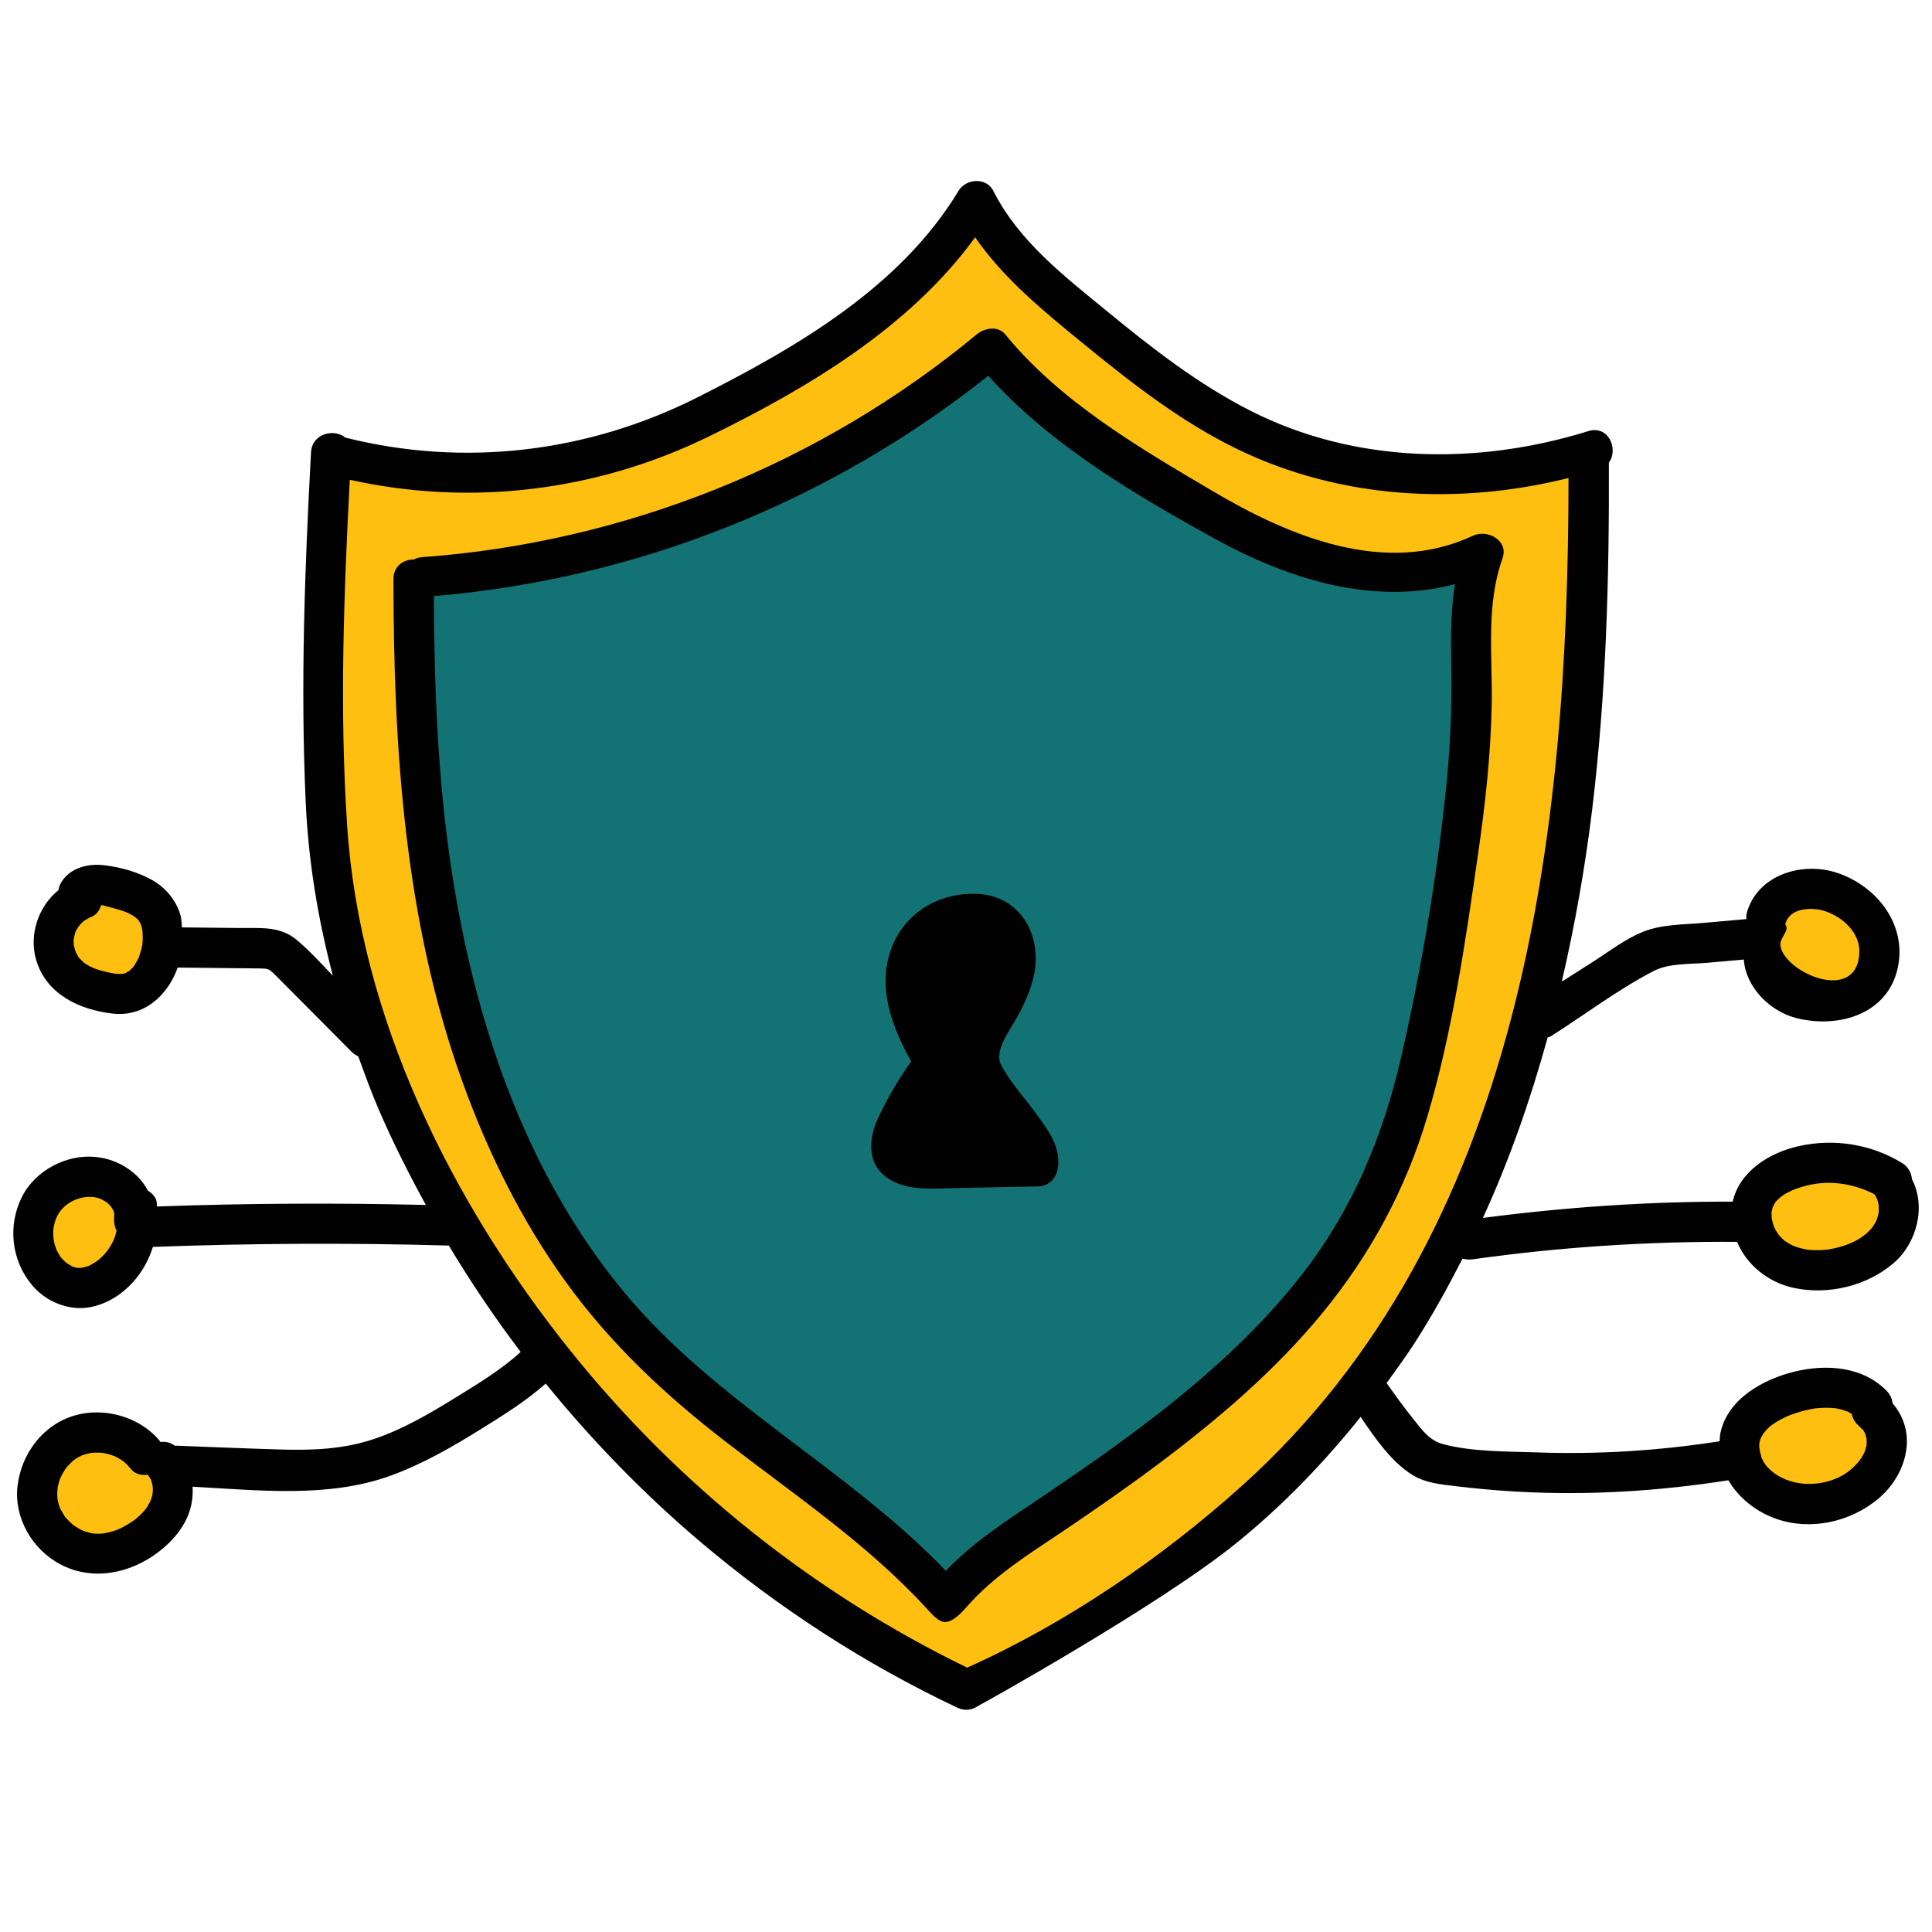 <svg xmlns="http://www.w3.org/2000/svg"  viewBox="0 0 48 48" width="48px" height="48px"><ellipse cx="2.737" cy="23.384" fill="#febf10" rx="1.324" ry="1.229"/><ellipse cx="2.098" cy="30.629" fill="#febf10" rx="1.324" ry="1.229"/><ellipse cx="2.545" cy="37.076" fill="#febf10" rx="1.324" ry="1.229"/><ellipse cx="45.247" cy="23.48" fill="#febf10" rx="1.324" ry="1.229"/><ellipse cx="45.455" cy="30.054" fill="#febf10" rx="1.596" ry="1.229"/><ellipse cx="45.072" cy="35.863" fill="#febf10" rx="1.596" ry="1.229"/><path fill="#febf10" d="M30.851,37.211c-2.02,1.814-4.428,3.46-6.914,4.573c-3.879-1.885-7.298-4.619-9.998-7.984 c-2.998-3.737-5.304-8.391-5.628-13.22c-0.194-2.896-0.085-5.832,0.066-8.734c3.064,0.679,6.229,0.288,9.059-1.096 c2.476-1.211,5.055-2.744,6.702-5.016c0.721,1.044,1.724,1.86,2.705,2.663c1.224,1.001,2.485,1.989,3.915,2.681 c2.597,1.256,5.563,1.414,8.335,0.722C39.092,20.801,37.936,30.847,30.851,37.211z"/><path fill="#127274" d="M36.083,14.094c-0.44,0.116-0.905,0.175-1.381,0.175c-1.278,0-2.689-0.419-4.194-1.247 c-1.885-1.036-4.022-2.283-5.517-3.956l-0.314-0.352l-0.369,0.294c-3.896,3.096-8.567,4.953-13.506,5.368l-0.46,0.039l0.002,0.462 c0.008,1.901,0.066,4.406,0.452,6.923c0.67,4.365,2.135,7.946,4.354,10.645c1.29,1.568,2.897,2.784,4.451,3.959 c1.239,0.937,2.52,1.906,3.603,3.033l0.361,0.376l0.361-0.376c0.593-0.619,1.307-1.096,2.062-1.602l0.258-0.173 c0.705-0.475,1.632-1.109,2.542-1.799c1.778-1.349,3.079-2.595,4.095-3.921c1.172-1.531,1.985-3.333,2.485-5.51 c0.507-2.209,0.883-4.448,1.116-6.653c0.113-1.066,0.16-2.152,0.139-3.229c-0.011-0.581-0.015-1.255,0.085-1.892l0.119-0.757 L36.083,14.094z"/><path fill="#010101" d="M3.531,23.469C3.531,23.447,3.529,23.44,3.531,23.469L3.531,23.469z"/><path fill="#010101" d="M47.022,34.865c-0.014-0.106-0.053-0.21-0.131-0.292c-0.592-0.623-1.507-0.69-2.301-0.497 c-0.778,0.189-1.662,0.672-1.845,1.52c-0.016,0.072-0.016,0.142-0.022,0.212c-1.494,0.233-3.006,0.33-4.518,0.277 c-0.756-0.027-1.619-0.011-2.353-0.206c-0.335-0.089-0.515-0.346-0.726-0.608c-0.237-0.294-0.458-0.6-0.676-0.909 c0.235-0.325,0.471-0.648,0.689-0.985c0.44-0.682,0.829-1.389,1.197-2.106c0.082,0.02,0.168,0.028,0.257,0.016 c2.173-0.307,4.368-0.447,6.562-0.434c0.241,0.572,0.769,1.002,1.394,1.141c0.858,0.19,1.826-0.038,2.496-0.611 c0.583-0.499,0.811-1.41,0.457-2.086c-0.014-0.157-0.093-0.307-0.235-0.395c-0.76-0.474-1.692-0.621-2.564-0.43 c-0.741,0.162-1.488,0.63-1.654,1.383c-2.077-0.007-4.148,0.135-6.207,0.404c0.663-1.445,1.186-2.949,1.609-4.484 c0.028-0.012,0.056-0.014,0.085-0.032c0.839-0.534,1.667-1.163,2.55-1.619c0.382-0.197,0.898-0.166,1.319-0.203 c0.306-0.027,0.613-0.054,0.919-0.081c0.046,0.673,0.637,1.291,1.321,1.458c1.042,0.255,2.258-0.099,2.506-1.259 c0.227-1.062-0.51-2.011-1.489-2.347c-0.87-0.299-1.986,0.03-2.26,0.976c-0.017,0.06-0.016,0.114-0.014,0.167 c-0.354,0.031-0.707,0.062-1.061,0.094c-0.499,0.044-1.05,0.033-1.518,0.226c-0.448,0.184-0.854,0.5-1.26,0.759 c-0.249,0.159-0.498,0.317-0.747,0.475c0.328-1.414,0.581-2.846,0.756-4.284c0.347-2.856,0.425-5.736,0.414-8.61 c0.247-0.336-0.01-0.94-0.512-0.784c-2.751,0.856-5.797,0.814-8.399-0.509c-1.288-0.655-2.432-1.546-3.544-2.459 c-1.07-0.878-2.202-1.742-2.839-3.002c-0.174-0.344-0.679-0.305-0.863,0c-1.448,2.401-4.043,3.9-6.483,5.13 c-2.726,1.374-5.792,1.744-8.753,1.001c-0.272-0.229-0.826-0.107-0.852,0.368c-0.156,2.886-0.264,5.799-0.132,8.688 c0.068,1.485,0.307,2.913,0.675,4.313c-0.295-0.307-0.585-0.629-0.909-0.898c-0.411-0.34-0.913-0.282-1.415-0.287 c-0.475-0.005-0.951-0.01-1.426-0.015c-0.01-0.095-0.006-0.193-0.031-0.283c-0.107-0.391-0.375-0.71-0.728-0.904 c-0.352-0.194-0.769-0.309-1.167-0.357c-0.418-0.051-0.887,0.068-1.096,0.469c-0.025,0.047-0.037,0.099-0.047,0.151 c-0.504,0.408-0.74,1.119-0.548,1.748c0.258,0.843,1.073,1.221,1.89,1.317c0.783,0.092,1.374-0.447,1.622-1.143 c0.463,0.005,0.927,0.01,1.39,0.015c0.217,0.002,0.434,0.004,0.651,0.007c0.203,0.003,0.224,0.005,0.374,0.154 c0.636,0.637,1.269,1.277,1.904,1.916c0.052,0.053,0.109,0.087,0.166,0.111c0.163,0.448,0.325,0.896,0.516,1.339 c0.347,0.804,0.743,1.587,1.164,2.356c-2.227-0.053-4.454-0.042-6.68,0.038c-0.007-0.034,0-0.069-0.006-0.105 c-0.019-0.122-0.107-0.221-0.217-0.286c-0.24-0.457-0.732-0.777-1.281-0.838c-0.728-0.081-1.512,0.325-1.846,0.981 c-0.363,0.711-0.271,1.579,0.239,2.193c0.265,0.319,0.643,0.525,1.054,0.571c0.408,0.046,0.826-0.11,1.15-0.353 c0.4-0.3,0.663-0.708,0.806-1.159c2.45-0.09,4.902-0.103,7.352-0.033c0.547,0.912,1.142,1.795,1.785,2.643 c-0.484,0.441-1.048,0.783-1.606,1.127c-0.651,0.401-1.319,0.796-2.048,1.039c-0.753,0.251-1.519,0.281-2.305,0.258 c-0.875-0.025-1.75-0.064-2.624-0.096c-0.005,0-0.008,0.002-0.013,0.002c-0.101-0.08-0.227-0.11-0.354-0.093 C3.98,35.818,3.977,35.808,3.97,35.8c-0.491-0.598-1.369-0.847-2.108-0.635c-0.794,0.228-1.334,0.953-1.427,1.757 c-0.091,0.789,0.366,1.572,1.06,1.941c0.794,0.422,1.728,0.236,2.426-0.292c0.389-0.294,0.729-0.695,0.832-1.185 c0.032-0.151,0.039-0.301,0.032-0.449c1.629,0.087,3.369,0.287,4.914-0.272c0.806-0.292,1.548-0.722,2.273-1.173 c0.549-0.342,1.102-0.688,1.586-1.117c1.154,1.418,2.431,2.734,3.822,3.914c1.949,1.652,4.099,3.048,6.409,4.14 c0.195,0.092,0.378,0.05,0.518-0.05c0.033-0.008,4.47-2.478,6.39-4.025c1.154-0.93,2.184-1.998,3.108-3.152 c0.364,0.542,0.775,1.13,1.296,1.448c0.319,0.195,0.689,0.228,1.051,0.272c0.503,0.061,1.008,0.107,1.515,0.136 c1.765,0.102,3.531-0.008,5.275-0.281c0.257,0.442,0.696,0.788,1.196,0.961c0.851,0.294,1.823,0.077,2.509-0.487 c0.398-0.327,0.68-0.801,0.724-1.319C47.406,35.533,47.272,35.156,47.022,34.865z M46.674,29.925 C46.669,29.895,46.671,29.905,46.674,29.925L46.674,29.925z M44.034,30.026c0.003-0.013,0.014-0.042,0.019-0.056 c0.009-0.017,0.019-0.035,0.027-0.052c0.003-0.006,0.05-0.08,0.011-0.026c0.03-0.04,0.069-0.079,0.105-0.113 c0.075-0.071,0.168-0.128,0.31-0.196c0.008-0.004,0.107-0.047,0.06-0.028c-0.047,0.019,0.056-0.02,0.065-0.023 c0.085-0.03,0.171-0.056,0.258-0.078c0.553-0.138,1.141-0.057,1.667,0.209c0.001,0.001,0.001,0.001,0.002,0.002 c0.01,0.009,0.01,0.008,0.016,0.012c0.001,0.003-0.001,0.001,0.002,0.006c0.016,0.024,0.03,0.05,0.045,0.075 c0.005,0.009,0.012,0.025,0.017,0.039c0.015,0.047,0.027,0.093,0.037,0.141c0,0.004,0.001,0.009,0.001,0.013 c0.001,0.045,0.001,0.09,0.001,0.135c0,0.012,0,0.015,0,0.022c-0.004,0.023-0.008,0.046-0.013,0.069 c-0.009,0.037-0.019,0.073-0.031,0.109c-0.002,0.005-0.009,0.024-0.015,0.039c-0.012,0.021-0.037,0.07-0.036,0.068 c-0.017,0.029-0.036,0.057-0.054,0.086c-0.003,0.004-0.014,0.018-0.022,0.028c-0.03,0.035-0.062,0.069-0.095,0.101 c-0.168,0.163-0.401,0.281-0.64,0.354c-0.074,0.023-0.15,0.042-0.226,0.058c-0.035,0.007-0.069,0.014-0.104,0.02 c-0.102,0.019-0.048,0.007-0.025,0.005c-0.167,0.019-0.336,0.021-0.503,0.004c-0.007-0.001-0.005,0-0.009-0.001 c-0.004-0.001-0.003-0.001-0.014-0.003c-0.043-0.008-0.085-0.017-0.128-0.027c-0.063-0.016-0.125-0.035-0.186-0.058 c-0.013-0.005-0.032-0.013-0.036-0.015c-0.031-0.016-0.062-0.031-0.092-0.049c-0.038-0.022-0.074-0.046-0.11-0.07 c-0.05-0.034,0.036,0.041-0.027-0.023c-0.027-0.028-0.056-0.053-0.082-0.081c-0.004-0.005-0.022-0.025-0.034-0.039 c-0.011-0.015-0.027-0.037-0.03-0.042c-0.021-0.032-0.041-0.065-0.059-0.099c-0.013-0.024-0.025-0.048-0.036-0.073 c-0.002-0.008,0,0-0.006-0.019c-0.019-0.063-0.036-0.127-0.047-0.192c0.003-0.011-0.002-0.098-0.003-0.121 c-0.001-0.013-0.001-0.011-0.002-0.019c0.001-0.003,0.001,0,0.002-0.004C44.02,30.084,44.028,30.055,44.034,30.026z M45.337,22.635c0.446,0.146,0.882,0.541,0.858,1.044c-0.062,1.262-1.842,0.495-1.959-0.172c-0.038-0.215,0.251-0.384,0.114-0.546 c0.004-0.011,0.011-0.017,0.015-0.028C44.475,22.551,45.022,22.533,45.337,22.635z M1.885,23.657 C1.875,23.635,1.87,23.613,1.885,23.657L1.885,23.657z M3.453,23.778c0.005-0.014,0.011-0.03,0.013-0.029 C3.467,23.751,3.457,23.769,3.453,23.778z M3.541,23.427c-0.002,0.022-0.01,0.052-0.008,0.073 c-0.002-0.016-0.002-0.022-0.002-0.031c0,0.013,0,0.028-0.004,0.044c-0.011,0.055-0.025,0.109-0.042,0.163 c-0.009,0.03-0.02,0.059-0.029,0.089c-0.003,0.011-0.004,0.012-0.005,0.017c-0.017,0.039-0.057,0.11-0.06,0.116 c-0.015,0.026-0.031,0.052-0.047,0.078c-0.007,0.01-0.013,0.02-0.02,0.03c-0.015,0.021-0.021,0.029-0.02,0.028 c-0.022,0.023-0.048,0.045-0.063,0.06c-0.001,0.001-0.01,0.01-0.019,0.019c-0.01,0.007-0.02,0.014-0.03,0.02 c-0.025,0.013-0.05,0.028-0.075,0.043C3.11,24.18,3.109,24.18,3.105,24.183c-0.03,0.007-0.062,0.011-0.079,0.012 c-0.035,0.001-0.07,0.003-0.105,0.001c-0.012-0.001-0.057-0.005-0.071-0.006c-0.056-0.009-0.112-0.02-0.167-0.033 c-0.071-0.016-0.141-0.034-0.21-0.055c-0.028-0.008-0.055-0.017-0.083-0.026c-0.007-0.002-0.052-0.02-0.07-0.026 c-0.049-0.022-0.098-0.046-0.144-0.073c-0.031-0.018-0.06-0.038-0.09-0.057c-0.001,0-0.001-0.001-0.002-0.002 c-0.043-0.044-0.088-0.086-0.13-0.131c-0.003-0.006-0.001-0.004-0.006-0.013c-0.019-0.035-0.04-0.071-0.06-0.105 c-0.002-0.003-0.003-0.007-0.004-0.01c-0.011-0.032-0.023-0.064-0.031-0.097c-0.007-0.026-0.012-0.053-0.018-0.079 c-0.002-0.009-0.002-0.006-0.004-0.012c0.001-0.005,0.002-0.003,0.001-0.016c0-0.027-0.002-0.054-0.002-0.081 c0-0.022,0.002-0.042,0.003-0.055C1.846,23.258,1.862,23.2,1.88,23.14c0.003-0.004,0.002-0.002,0.005-0.007 c0.02-0.033,0.037-0.068,0.059-0.101c0.005-0.008,0.011-0.017,0.017-0.025c-0.004,0.008,0.04-0.046,0.05-0.057 c0.018-0.019,0.038-0.035,0.056-0.054c0.008-0.009,0.007-0.009,0.01-0.013c0.004-0.002,0.003,0,0.011-0.005 c0.068-0.041,0.132-0.08,0.205-0.111c0.112-0.048,0.183-0.157,0.219-0.277c0.008,0.001,0.016,0.001,0.024,0.002 c0.032,0.003,0.018,0.002-0.023-0.004l0,0c0.038,0,0.109,0.023,0.131,0.029c0.057,0.014,0.113,0.028,0.17,0.044 c0.052,0.014,0.103,0.029,0.154,0.044c0.032,0.01,0.064,0.02,0.095,0.031c0.006,0.002,0.03,0.011,0.052,0.019 c0.012,0.006,0.064,0.027,0.067,0.028c0.023,0.011,0.046,0.023,0.069,0.036c0.023,0.012,0.045,0.025,0.067,0.039 c0.001,0.001,0.02,0.013,0.036,0.025c0.016,0.014,0.042,0.035,0.043,0.036c0.017,0.016,0.033,0.034,0.049,0.051 c0.016,0.026,0.031,0.052,0.045,0.079c0.006,0.015,0.017,0.043,0.021,0.055c0.011,0.036,0.018,0.073,0.026,0.11 c-0.004-0.02-0.007-0.098,0,0.003c0.002,0.031,0.004,0.061,0.005,0.092C3.549,23.281,3.547,23.355,3.541,23.427z M2.922,30.084 C2.92,30.075,2.921,30.077,2.922,30.084L2.922,30.084z M2.844,30.757c-0.001,0.003-0.023,0.054-0.028,0.066 c-0.008,0.015-0.014,0.029-0.015,0.03c-0.012,0.023-0.024,0.046-0.037,0.069c-0.029,0.051-0.06,0.101-0.094,0.149 c-0.007,0.01-0.02,0.025-0.029,0.036c-0.017,0.02-0.035,0.041-0.053,0.061c-0.036,0.038-0.073,0.075-0.112,0.109 c-0.001,0.001-0.021,0.018-0.038,0.032c-0.018,0.013-0.045,0.033-0.046,0.034c-0.051,0.034-0.104,0.061-0.157,0.092 c-0.013,0.008-0.013,0.008-0.02,0.013c-0.003,0.001,0-0.001-0.007,0.001c-0.043,0.013-0.085,0.029-0.13,0.04 c-0.016,0.004-0.05,0.008-0.061,0.01C2,31.5,1.983,31.501,1.965,31.501c-0.014,0-0.041-0.001-0.064-0.003 c-0.009-0.003-0.018-0.006-0.025-0.008c-0.028-0.007-0.055-0.017-0.082-0.026c-0.001-0.001-0.001,0-0.002-0.001 c-0.05-0.027-0.097-0.057-0.144-0.089c-0.011-0.01-0.025-0.021-0.032-0.028c-0.025-0.023-0.048-0.047-0.071-0.071 c-0.009-0.01-0.018-0.021-0.027-0.031c-0.006-0.008-0.015-0.018-0.019-0.025c-0.034-0.058-0.068-0.114-0.099-0.174 c-0.011-0.035-0.025-0.07-0.035-0.105c-0.015-0.053-0.026-0.108-0.035-0.162c0-0.015-0.006-0.074-0.006-0.101 c-0.001-0.055-0.003-0.125,0.008-0.182c0-0.002,0-0.002,0.001-0.004c0.009-0.039,0.017-0.078,0.027-0.117 c0.007-0.026,0.015-0.051,0.024-0.076c0.001-0.003,0.024-0.055,0.029-0.068c0.009-0.016,0.017-0.032,0.017-0.032 c0.013-0.023,0.026-0.046,0.041-0.069c0.006-0.01,0.013-0.019,0.019-0.029c0.007-0.01,0.022-0.031,0.031-0.041 c0.04-0.044,0.083-0.084,0.128-0.123c0.012-0.008,0.056-0.041,0.079-0.055c0.045-0.027,0.092-0.051,0.14-0.073 c0.014-0.004,0.065-0.024,0.091-0.031c0.031-0.009,0.062-0.017,0.093-0.024c0.012-0.003,0.077-0.011,0.087-0.014 c0.013-0.001,0.025-0.001,0.027-0.001c0.038-0.002,0.076-0.002,0.115,0c0.006,0,0.034,0.002,0.054,0.004 c0.013,0.002,0.027,0.005,0.04,0.008c0.025,0.006,0.05,0.012,0.074,0.019c0.02,0.006,0.038,0.012,0.05,0.016 c0.057,0.028,0.111,0.061,0.166,0.095l0,0c0.004,0.004,0.002,0.003,0.007,0.009c0.027,0.029,0.056,0.057,0.084,0.085 c0.001,0.001,0.001,0.003,0.003,0.004c0.017,0.029,0.036,0.058,0.053,0.087c0.004,0.007,0,0,0.003,0.005 c0.009,0.029,0.017,0.058,0.026,0.087c0,0.001,0,0,0,0c-0.003,0.03-0.021,0.169,0.003,0.039c-0.024,0.128-0.006,0.265,0.052,0.379 c-0.009,0.037-0.017,0.074-0.028,0.11C2.862,30.708,2.853,30.733,2.844,30.757z M3.784,37.145 c-0.007,0.031-0.016,0.062-0.026,0.093c-0.003,0.011-0.016,0.042-0.022,0.057c-0.027,0.054-0.057,0.105-0.088,0.156 c-0.005,0.009-0.053,0.078-0.01,0.02c-0.02,0.026-0.043,0.052-0.065,0.076c-0.056,0.062-0.117,0.119-0.18,0.175 c-0.007,0.007-0.073,0.059-0.017,0.016c-0.027,0.02-0.055,0.04-0.082,0.058c-0.057,0.039-0.116,0.075-0.176,0.109 c-0.157,0.088-0.229,0.119-0.4,0.163C2.7,38.073,2.52,38.105,2.576,38.099c-0.078,0.008-0.158,0.009-0.237,0.003 c-0.008,0-0.036-0.005-0.054-0.007c-0.016-0.004-0.034-0.008-0.04-0.009c-0.037-0.009-0.074-0.019-0.11-0.03 c-0.007-0.002-0.049-0.018-0.07-0.025c-0.016-0.008-0.038-0.018-0.044-0.021c-0.027-0.014-0.054-0.029-0.081-0.044 c-0.033-0.019-0.065-0.041-0.097-0.062c-0.004-0.003-0.013-0.01-0.022-0.016c-0.043-0.036-0.084-0.073-0.123-0.113 c-0.021-0.022-0.042-0.045-0.062-0.068c-0.014-0.015-0.015-0.015-0.021-0.02c-0.003-0.006-0.003-0.008-0.013-0.025 c-0.032-0.052-0.063-0.104-0.094-0.158c-0.004-0.007-0.012-0.024-0.017-0.035c-0.007-0.019-0.014-0.038-0.021-0.057 c-0.018-0.055-0.028-0.111-0.042-0.166c-0.001-0.004-0.002-0.008-0.002-0.012c-0.002-0.045-0.005-0.089-0.005-0.134 c0-0.021,0.011-0.116,0.009-0.123c0.011-0.055,0.022-0.11,0.038-0.164c0.009-0.029,0.019-0.057,0.028-0.085 C1.5,36.722,1.499,36.724,1.5,36.721c0.031-0.067,0.066-0.132,0.106-0.195c0.016-0.025,0.032-0.049,0.05-0.073 c0.003-0.003,0.001-0.001,0.006-0.006c0.046-0.05,0.094-0.096,0.141-0.144c0.005-0.005,0.017-0.015,0.026-0.023 c0.017-0.012,0.033-0.024,0.05-0.035c0.025-0.016,0.051-0.032,0.077-0.046c0.011-0.006,0.053-0.026,0.07-0.035 c0.054-0.02,0.11-0.038,0.166-0.052c0.026-0.006,0.052-0.011,0.078-0.016c0.018-0.002,0.036-0.003,0.055-0.004 c0.068-0.004,0.134-0.001,0.202,0.002c0.008,0,0.008,0,0.014,0.001c0.04,0.007,0.08,0.015,0.12,0.024 c0.068,0.017,0.136,0.039,0.201,0.065c0.007,0.004,0,0,0.016,0.009c0.039,0.022,0.079,0.042,0.117,0.066 c0.019,0.011,0.036,0.024,0.054,0.036c0.01,0.007,0.028,0.02,0.042,0.032c0.062,0.055,0.118,0.115,0.17,0.179 c0.099,0.12,0.258,0.154,0.411,0.133c0.006,0.008,0.009,0.018,0.016,0.026c0.012,0.014,0.007,0.008,0.013,0.015 c0.021,0.032,0.04,0.065,0.057,0.099c0.001,0.001,0,0,0.001,0.002c0.001,0.004,0,0.002,0.002,0.011 c0.009,0.031,0.018,0.061,0.025,0.092C3.803,36.953,3.8,37.076,3.784,37.145z M30.845,36.924 c-1.991,1.789-4.365,3.411-6.816,4.508c-3.824-1.858-7.194-4.553-9.855-7.87c-2.955-3.684-5.229-8.272-5.548-13.032 c-0.192-2.855-0.085-5.75,0.064-8.61c3.02,0.669,6.14,0.284,8.93-1.08c2.441-1.194,4.983-2.705,6.607-4.944 c0.711,1.029,1.7,1.834,2.667,2.625c1.207,0.987,2.45,1.961,3.859,2.643c2.56,1.238,5.484,1.394,8.216,0.712 C38.968,20.747,37.828,30.651,30.845,36.924z M46.328,36.068c0.019-0.05-0.015,0.033-0.016,0.035 c-0.017,0.033-0.035,0.066-0.055,0.099c-0.07,0.115-0.151,0.2-0.272,0.306c-0.364,0.319-0.957,0.431-1.419,0.314 c-0.251-0.064-0.473-0.18-0.647-0.364c-0.071-0.075-0.119-0.159-0.156-0.247c-0.006-0.04-0.015-0.077-0.029-0.116 c-0.018-0.078-0.034-0.157-0.022-0.246c0.004-0.015,0.009-0.041,0.01-0.043c0.011-0.034,0.019-0.069,0.033-0.103 c-0.027,0.065,0.059-0.094,0.068-0.108c-0.037,0.056,0.054-0.061,0.069-0.077c0.024-0.025,0.049-0.049,0.075-0.072 c0.015-0.013,0.092-0.072,0.043-0.036c0.116-0.084,0.242-0.151,0.37-0.213c0.006-0.003,0.087-0.038,0.027-0.013 c0.032-0.014,0.066-0.026,0.099-0.038c0.073-0.027,0.148-0.051,0.223-0.073c0.076-0.022,0.153-0.041,0.231-0.057 c0.035-0.007,0.07-0.013,0.104-0.02c0.018-0.003,0.035-0.006,0.052-0.008c-0.037,0.005-0.037,0.005-0.002,0.001 c0.156-0.015,0.312-0.018,0.469-0.004c0.007,0.001,0.004,0,0.008,0c0.004,0.001,0.002,0.001,0.01,0.002 c0.041,0.008,0.082,0.016,0.123,0.026c0.032,0.008,0.064,0.017,0.096,0.027c0.008,0.002,0.062,0.024,0.082,0.03 c0.014,0.008,0.043,0.022,0.049,0.025c0.018,0.01,0.035,0.021,0.053,0.032c0.029,0.134,0.11,0.256,0.231,0.341 c-0.069-0.049,0.092,0.103,0.036,0.032c0.02,0.026,0.036,0.058,0.053,0.086c0.003,0.005,0.012,0.025,0.017,0.038 c0.009,0.027,0.016,0.054,0.024,0.081c0.002,0.005,0.005,0.024,0.008,0.037c0.006,0.056,0.006,0.114-0.001,0.17 c-0.004,0.014-0.01,0.042-0.011,0.047C46.35,35.996,46.341,36.033,46.328,36.068z"/><path fill="#010101" d="M24.868,26.447c-0.178-0.353,0.25-0.892,0.412-1.193c0.221-0.408,0.409-0.827,0.446-1.294 c0.07-0.885-0.464-1.679-1.384-1.747c-0.951-0.07-1.835,0.425-2.183,1.316c-0.38,0.973-0.007,1.978,0.479,2.839 c-0.316,0.455-0.604,0.93-0.833,1.435c-0.247,0.547-0.259,1.173,0.317,1.51c0.466,0.273,1.044,0.215,1.561,0.205 c0.702-0.014,1.404-0.028,2.106-0.042c0.291-0.006,0.471-0.226,0.5-0.5c0.053-0.512-0.264-0.92-0.548-1.31 C25.457,27.274,25.087,26.88,24.868,26.447z"/><path fill="#010101" d="M36.595,13.31c-2.174,1.018-4.552,0.022-6.46-1.105c-1.84-1.086-3.792-2.224-5.161-3.898 c-0.182-0.222-0.516-0.158-0.707,0c-3.885,3.22-8.747,5.171-13.779,5.535c-0.08,0.006-0.15,0.027-0.21,0.059 c-0.251-0.001-0.502,0.159-0.502,0.483C9.775,18.6,10.053,22.91,11.5,26.907c0.634,1.751,1.469,3.437,2.562,4.948 c1.11,1.536,2.463,2.802,3.958,3.957c1.708,1.32,3.507,2.529,4.979,4.124c0.157,0.17,0.309,0.362,0.484,0.363 c0.175,0,0.375-0.194,0.528-0.37c0.678-0.779,1.547-1.313,2.396-1.884c0.798-0.538,1.589-1.086,2.359-1.663 c1.479-1.108,2.901-2.316,4.078-3.747c1.197-1.455,2.082-3.087,2.618-4.896c0.626-2.112,0.947-4.349,1.261-6.526 c0.177-1.224,0.314-2.456,0.338-3.694c0.024-1.222-0.151-2.469,0.268-3.645C37.49,13.425,36.953,13.142,36.595,13.31z M35.92,19.659c-0.233,2.203-0.611,4.435-1.106,6.594c-0.445,1.936-1.182,3.734-2.395,5.318c-1.124,1.468-2.532,2.714-4,3.827 c-0.82,0.622-1.666,1.208-2.519,1.783c-0.839,0.565-1.699,1.111-2.401,1.844c-2.465-2.567-5.75-4.193-8.028-6.963 c-2.421-2.943-3.675-6.68-4.246-10.403c-0.348-2.264-0.437-4.56-0.446-6.849c5.033-0.423,9.824-2.335,13.775-5.475 c1.528,1.71,3.67,2.973,5.649,4.061c1.829,1.006,3.926,1.65,5.944,1.117c-0.102,0.65-0.104,1.313-0.091,1.979 C36.077,17.552,36.032,18.605,35.92,19.659z"/></svg>
